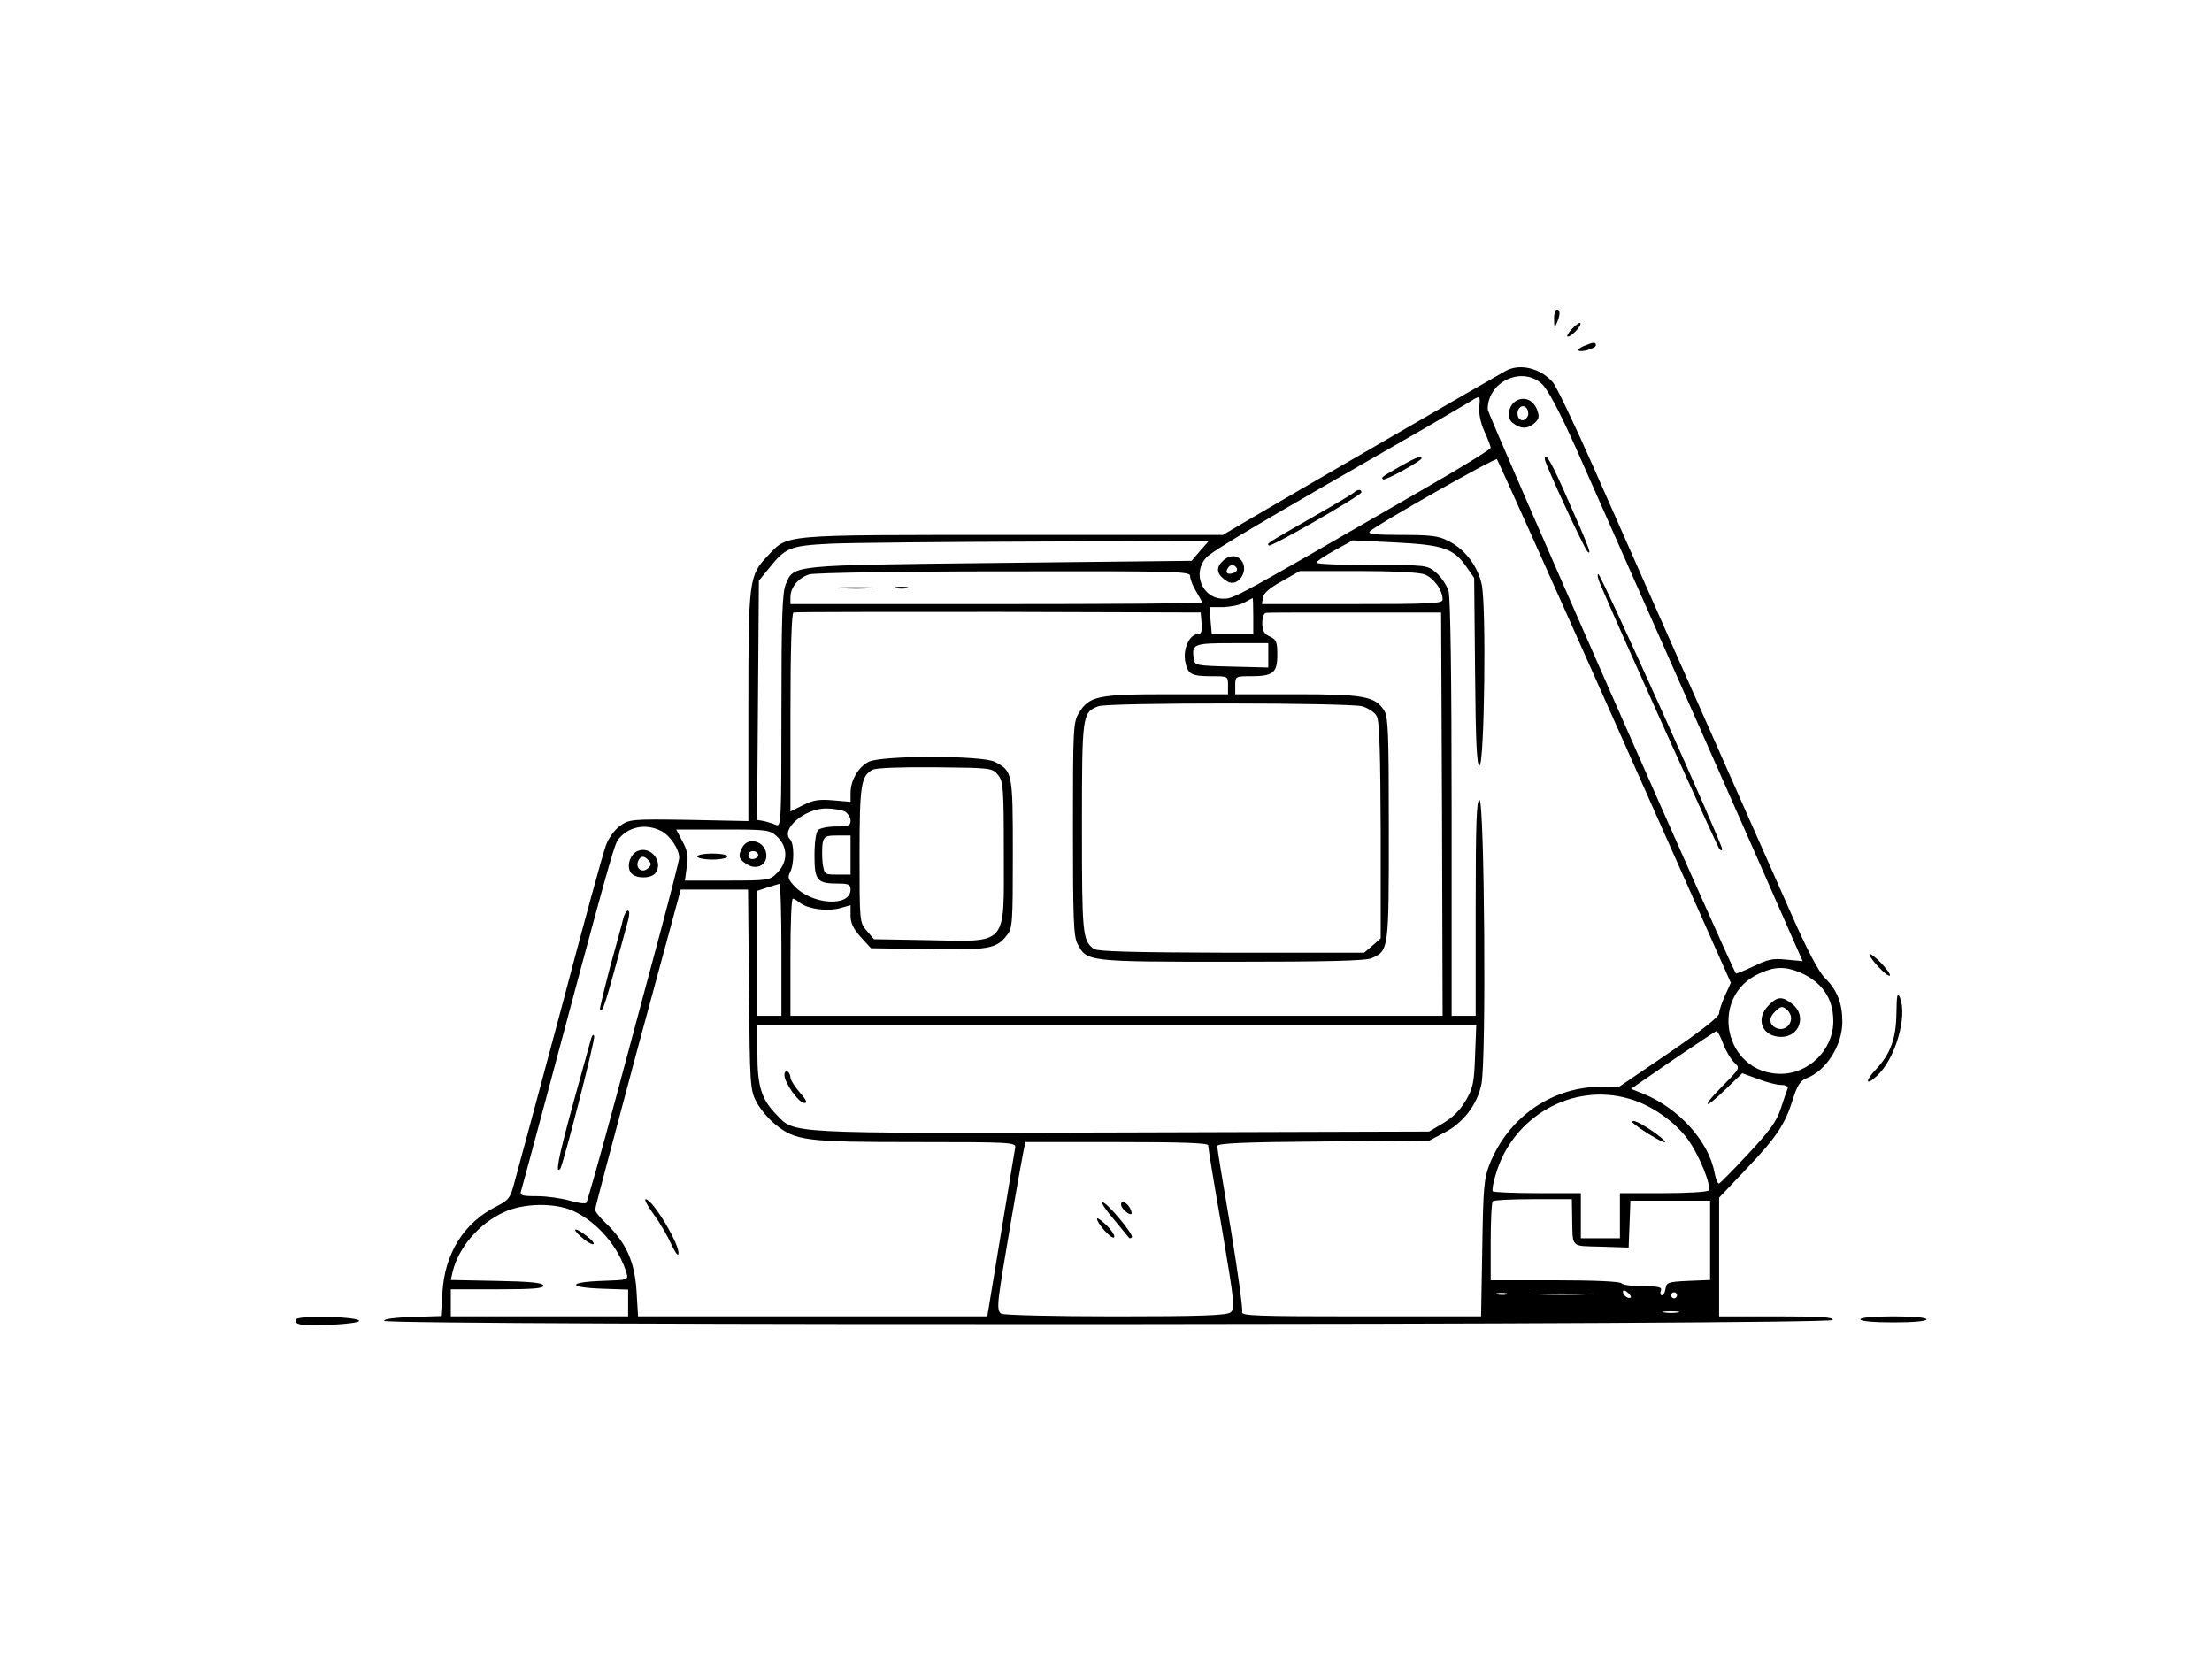 <?xml version="1.0" standalone="no"?>
<!DOCTYPE svg PUBLIC "-//W3C//DTD SVG 20010904//EN"
 "http://www.w3.org/TR/2001/REC-SVG-20010904/DTD/svg10.dtd">
<svg version="1.0" xmlns="http://www.w3.org/2000/svg"
 width="736pt" height="552pt" viewBox="0 0 736 552"
 preserveAspectRatio="xMidYMid meet">

<g transform="translate(0,552) scale(0.1,-0.1)"
fill="#000000" stroke="none">
<path d="M5171 4458 c0 -28 2 -30 9 -13 12 28 12 45 0 45 -5 0 -10 -15 -9 -32z"/>
<path d="M5230 4425 c-13 -14 -19 -25 -13 -25 12 0 48 38 41 45 -2 3 -15 -6
-28 -20z"/>
<path d="M5271 4369 c-13 -5 -22 -12 -19 -15 8 -8 58 7 58 17 0 11 -8 11 -39
-2z"/>
<path d="M5010 4286 c-37 -20 -750 -433 -853 -494 l-88 -52 -702 0 c-784 0
-743 3 -814 -71 -61 -64 -63 -81 -63 -501 l0 -380 -197 4 c-192 3 -199 2 -230
-20 -18 -13 -38 -40 -47 -65 -9 -23 -77 -271 -151 -552 -75 -280 -144 -536
-153 -568 -14 -54 -19 -60 -62 -82 -107 -54 -171 -157 -178 -287 l-5 -77 -96
-3 c-58 -2 -95 -7 -93 -13 4 -16 4814 -14 4820 3 3 9 -39 12 -187 12 l-191 0
0 198 0 197 90 95 c102 107 130 150 156 234 14 44 24 60 44 68 66 25 120 109
120 188 0 62 -17 106 -59 147 -20 20 -59 94 -110 210 -235 530 -562 1269 -661
1493 -62 140 -122 266 -134 279 -41 46 -109 63 -156 37z m120 -43 c20 -19 56
-86 111 -208 87 -196 658 -1486 719 -1627 l38 -86 -54 5 c-45 5 -62 1 -109
-22 -31 -15 -58 -25 -59 -24 -17 22 -826 1860 -826 1877 0 92 113 145 180 85z
m-208 -77 c-2 -20 4 -53 17 -81 12 -26 21 -51 21 -55 0 -5 -96 -64 -212 -131
-644 -372 -642 -371 -678 -371 -69 0 -104 84 -57 136 19 22 174 114 722 428
77 45 149 87 160 94 29 19 31 17 27 -20z m451 -1048 l386 -868 -19 -42 c-11
-24 -20 -51 -20 -60 0 -11 -60 -58 -165 -130 l-166 -113 -72 -1 c-159 -5 -298
-103 -360 -256 -19 -48 -22 -76 -25 -280 l-4 -228 -400 0 c-345 0 -399 2 -395
14 3 8 -14 133 -38 278 -25 145 -45 268 -45 275 0 9 88 13 353 15 l353 3 49
26 c63 32 110 93 124 161 17 79 10 940 -6 946 -10 3 -13 -73 -13 -357 l0 -361
-40 0 -40 0 0 688 c0 438 -4 700 -10 724 -6 20 -24 48 -41 62 -30 26 -32 26
-215 26 -101 0 -184 3 -184 8 0 4 27 22 61 41 l60 33 142 -7 c160 -8 194 -20
237 -82 l25 -36 3 -314 c2 -239 6 -313 15 -310 16 5 23 531 7 603 -13 60 -56
117 -111 144 -32 17 -59 20 -156 20 -89 0 -114 3 -105 12 22 22 417 246 423
240 3 -4 180 -397 392 -874z m-1380 569 l-28 -33 -638 -7 c-706 -8 -685 -6
-713 -72 -11 -28 -14 -109 -14 -421 0 -364 -1 -386 -17 -379 -10 4 -28 10 -41
13 l-23 4 3 398 3 398 31 38 c58 73 72 78 207 85 67 3 378 6 690 7 l569 2 -29
-33z m-33 -84 c0 -10 9 -33 20 -51 11 -18 20 -35 20 -37 0 -3 -308 -5 -685 -5
l-685 0 0 23 c0 33 27 65 63 76 18 5 303 10 650 10 581 1 617 0 617 -16z m779
6 c31 -11 61 -52 61 -84 0 -13 -36 -15 -301 -15 l-300 0 3 22 c2 14 23 32 63
54 l60 34 191 0 c114 0 204 -4 223 -11z m-569 -139 l0 -60 -69 0 -69 0 -4 45
-3 45 45 0 c25 1 56 7 70 15 14 8 26 14 28 15 1 0 2 -27 2 -60z m-172 -24 c2
-27 -1 -36 -12 -36 -27 0 -49 -46 -43 -87 8 -46 19 -53 88 -53 55 0 55 0 55
-30 l0 -30 -203 0 c-229 0 -259 -6 -293 -62 -19 -31 -20 -50 -20 -386 0 -296
2 -358 15 -382 31 -60 31 -60 514 -60 311 0 447 3 465 12 57 25 57 27 57 429
0 326 -2 374 -16 396 -31 46 -67 53 -290 53 l-205 0 0 30 c0 29 1 30 51 30 75
0 89 11 89 71 0 43 -3 51 -25 61 -19 9 -25 19 -25 45 0 19 5 33 13 34 6 1 140
1 297 1 l285 0 3 -671 2 -671 -1085 0 -1085 0 0 195 c0 107 3 195 8 195 4 0
15 -7 25 -15 27 -20 90 -28 131 -17 l36 10 0 -34 c0 -25 9 -44 34 -72 l34 -37
188 -3 c201 -4 230 1 264 46 19 23 20 41 20 271 0 270 -1 276 -60 306 -42 22
-378 22 -420 0 -35 -18 -60 -62 -60 -104 l0 -29 -58 5 c-47 4 -66 1 -100 -16
l-42 -21 0 329 c0 212 4 331 10 333 6 2 313 2 683 2 l672 -2 3 -36z m222 -106
l0 -41 -122 3 c-120 3 -123 4 -126 26 -7 49 -1 52 128 52 l120 0 0 -40z m312
-170 c21 -6 43 -21 49 -33 9 -15 12 -128 13 -380 l0 -359 -27 -24 -28 -24
-442 0 c-332 1 -446 4 -458 13 -37 28 -39 49 -39 404 0 376 1 382 54 403 31
13 833 12 878 0z m-1211 -229 c17 -21 19 -42 19 -260 0 -314 17 -294 -259
-289 l-173 3 -24 28 c-24 28 -24 30 -24 252 0 234 5 264 44 284 13 6 92 9 209
8 185 -2 189 -2 208 -26z m-510 -121 c10 -6 19 -20 19 -30 0 -17 -7 -20 -48
-20 -26 0 -53 -5 -60 -12 -7 -7 -12 -41 -12 -85 0 -83 9 -93 79 -93 34 0 41
-3 41 -20 0 -59 -130 -51 -188 13 -19 20 -22 29 -13 45 14 27 14 95 0 109 -33
33 48 103 119 103 24 0 52 -5 63 -10z m-611 -65 c30 -15 60 -61 60 -89 0 -8
-27 -113 -59 -233 -32 -120 -100 -373 -151 -563 -51 -190 -96 -348 -99 -352
-4 -4 -28 -1 -55 7 -27 8 -76 15 -108 15 -52 0 -59 2 -54 18 3 9 39 144 81
300 196 734 227 846 240 866 32 45 93 58 145 31z m384 -17 c38 -35 39 -86 1
-123 -23 -24 -29 -25 -165 -25 l-141 0 6 45 c6 35 3 53 -14 85 l-21 40 155 0
c146 0 155 -1 179 -22z m246 -63 l0 -65 -44 0 c-43 0 -43 0 -49 39 -2 21 -2
50 0 65 5 23 10 26 49 26 l44 0 0 -65z m-230 -315 l0 -220 -40 0 -40 0 0 208
0 208 33 11 c17 5 35 11 40 12 4 0 7 -98 7 -219z m-108 -132 c3 -322 4 -334
25 -375 12 -22 39 -55 60 -72 69 -57 101 -61 471 -61 312 0 333 -1 330 -18 -2
-9 -23 -140 -48 -289 l-45 -273 -581 0 -581 0 -5 83 c-6 98 -34 160 -97 222
-23 21 -41 44 -41 50 0 5 64 247 142 538 l143 527 112 0 112 0 3 -332z m3496
57 c74 -32 112 -86 112 -163 0 -95 -82 -176 -177 -175 -186 2 -239 257 -69
334 50 23 85 24 134 4z m-1080 -278 c-3 -90 -7 -108 -31 -149 -18 -31 -44 -57
-75 -75 l-47 -28 -1024 -3 c-1133 -3 -1085 -5 -1149 61 -49 50 -62 94 -62 202
l0 95 1196 0 1196 0 -4 -103z m826 39 c9 -24 26 -52 37 -62 19 -18 19 -18 -38
-76 -73 -73 -66 -85 8 -13 l56 54 52 -19 c28 -11 63 -20 77 -20 17 0 24 -5 22
-12 -3 -7 -13 -37 -23 -67 -14 -43 -37 -74 -108 -150 -49 -53 -93 -97 -97 -99
-4 -2 -11 14 -15 35 -19 105 -119 216 -238 264 l-40 16 139 96 c77 52 142 96
145 96 4 1 14 -19 23 -43z m-313 -182 c72 -20 151 -75 195 -135 37 -51 79
-153 69 -170 -4 -5 -70 -9 -151 -9 l-144 0 0 -75 0 -75 -65 0 -65 0 0 75 0 75
-143 0 c-79 0 -146 3 -150 6 -3 3 1 29 10 57 56 193 256 306 444 251z m-1401
-155 c0 -7 20 -131 46 -278 42 -250 44 -266 28 -278 -14 -10 -103 -13 -383
-13 -201 0 -372 4 -380 9 -10 7 -12 22 -6 67 6 53 67 407 81 477 l6 27 304 0
c220 0 304 -3 304 -11z m1211 -236 c2 -108 -7 -98 96 -101 l92 -3 3 78 3 78
132 0 133 0 0 -132 0 -132 -72 -3 c-67 -3 -73 -5 -76 -25 -2 -13 -7 -23 -12
-23 -5 0 -7 7 -4 15 5 12 -5 15 -59 15 -36 0 -69 5 -72 10 -4 6 -88 10 -221
10 l-214 0 0 128 c0 71 3 132 7 135 3 4 64 7 135 7 l128 0 1 -57z m-3324 18
c81 -37 152 -120 178 -208 6 -22 4 -22 -82 -25 -115 -4 -115 -22 0 -26 l87 -3
0 -44 0 -45 -295 0 -295 0 0 45 0 45 156 0 c120 0 155 3 152 13 -4 9 -46 13
-156 15 l-152 3 6 27 c20 81 86 159 169 198 65 31 170 33 232 5z m3519 -288
c-7 -7 -26 7 -26 19 0 6 6 6 15 -2 9 -7 13 -15 11 -17z m-413 10 c-7 -2 -21
-2 -30 0 -10 3 -4 5 12 5 17 0 24 -2 18 -5z m270 0 c-45 -2 -122 -2 -170 0
-48 1 -11 3 82 3 94 0 133 -2 88 -3z m297 -3 c0 -5 -4 -10 -10 -10 -5 0 -10 5
-10 10 0 6 5 10 10 10 6 0 10 -4 10 -10z m3 -57 c-13 -2 -33 -2 -45 0 -13 2
-3 4 22 4 25 0 35 -2 23 -4z"/>
<path d="M5041 4184 c-23 -17 -28 -56 -8 -71 26 -20 47 -21 69 -4 19 16 21 23
13 46 -13 36 -46 48 -74 29z m44 -40 c0 -10 -8 -20 -17 -22 -18 -3 -26 27 -11
42 12 11 28 0 28 -20z"/>
<path d="M5140 3992 c0 -14 131 -297 142 -307 15 -14 8 7 -65 172 -54 124 -77
164 -77 135z"/>
<path d="M5324 3578 c62 -148 390 -875 397 -883 6 -6 9 -6 9 0 0 19 -403 915
-412 915 -4 0 -2 -15 6 -32z"/>
<path d="M4660 3969 c-64 -37 -65 -37 -58 -44 6 -6 128 62 128 70 0 10 -17 4
-70 -26z"/>
<path d="M4505 3881 c-6 -5 -71 -44 -145 -86 -151 -87 -145 -83 -138 -90 6 -7
308 167 308 177 0 11 -14 10 -25 -1z"/>
<path d="M4064 3649 c-20 -22 -13 -43 19 -63 36 -23 75 36 47 70 -17 20 -44
17 -66 -7z m51 -19 c3 -6 -1 -13 -10 -16 -19 -8 -30 0 -20 15 8 14 22 14 30 1z"/>
<path d="M2798 3563 c29 -2 74 -2 100 0 26 2 2 3 -53 3 -55 0 -76 -1 -47 -3z"/>
<path d="M2983 3563 c9 -2 25 -2 35 0 9 3 1 5 -18 5 -19 0 -27 -2 -17 -5z"/>
<path d="M2123 2689 c-27 -10 -40 -53 -23 -74 16 -19 64 -19 80 -1 29 36 -13
92 -57 75z m36 -33 c9 -10 8 -16 -4 -26 -19 -16 -41 1 -32 24 8 20 21 20 36 2z"/>
<path d="M2074 2465 c-3 -14 -23 -87 -44 -162 -20 -76 -35 -140 -34 -142 10
-11 15 7 94 297 5 19 5 32 -1 32 -5 0 -11 -11 -15 -25z"/>
<path d="M1967 2065 c-3 -11 -31 -112 -62 -224 -48 -176 -58 -229 -41 -210 9
10 117 430 113 441 -2 8 -6 5 -10 -7z"/>
<path d="M2470 2701 c-15 -29 -13 -39 14 -56 31 -21 66 -5 66 28 0 46 -59 66
-80 28z m53 -26 c1 -5 -6 -11 -15 -13 -11 -2 -18 3 -18 13 0 17 30 18 33 0z"/>
<path d="M2320 2670 c0 -5 23 -10 50 -10 28 0 50 5 50 10 0 6 -22 10 -50 10
-27 0 -50 -4 -50 -10z"/>
<path d="M2174 1481 c20 -27 46 -71 58 -98 12 -26 23 -43 25 -36 9 25 -85 183
-109 183 -5 0 6 -22 26 -49z"/>
<path d="M5885 2175 c-46 -45 -22 -105 42 -105 61 0 85 71 37 109 -34 27 -50
26 -79 -4z m63 -17 c30 -30 -4 -77 -41 -57 -21 12 -22 33 -1 53 19 19 26 20
42 4z"/>
<path d="M2610 1943 c0 -26 48 -93 66 -93 12 0 7 10 -15 35 -17 20 -31 42 -31
50 0 7 -4 17 -10 20 -5 3 -10 -2 -10 -12z"/>
<path d="M5431 1786 c21 -21 109 -74 109 -66 0 11 -87 70 -104 70 -5 0 -7 -2
-5 -4z"/>
<path d="M3706 1463 c26 -32 49 -60 51 -62 2 -2 6 -1 9 2 8 8 -83 117 -98 117
-6 0 11 -26 38 -57z"/>
<path d="M3730 1512 c0 -11 22 -32 32 -32 5 0 4 9 -2 20 -11 20 -30 28 -30 12z"/>
<path d="M3650 1465 c1 -17 49 -70 57 -62 4 4 -7 22 -25 40 -18 17 -32 27 -32
22z"/>
<path d="M1933 1405 c15 -14 33 -25 40 -25 7 1 -1 12 -18 25 -39 32 -58 32
-22 0z"/>
<path d="M6220 2345 c1 -15 61 -78 68 -71 3 4 -11 23 -31 44 -20 20 -37 32
-37 27z"/>
<path d="M6310 2150 c-1 -85 -19 -136 -69 -189 -37 -39 -33 -56 5 -20 60 56
101 196 76 259 -9 20 -11 11 -12 -50z"/>
<path d="M985 1130 c-3 -5 0 -13 8 -15 24 -10 202 -1 202 10 0 14 -201 19
-210 5z"/>
<path d="M6190 1130 c0 -6 43 -10 110 -10 67 0 110 4 110 10 0 6 -43 10 -110
10 -67 0 -110 -4 -110 -10z"/>
</g>
</svg>
